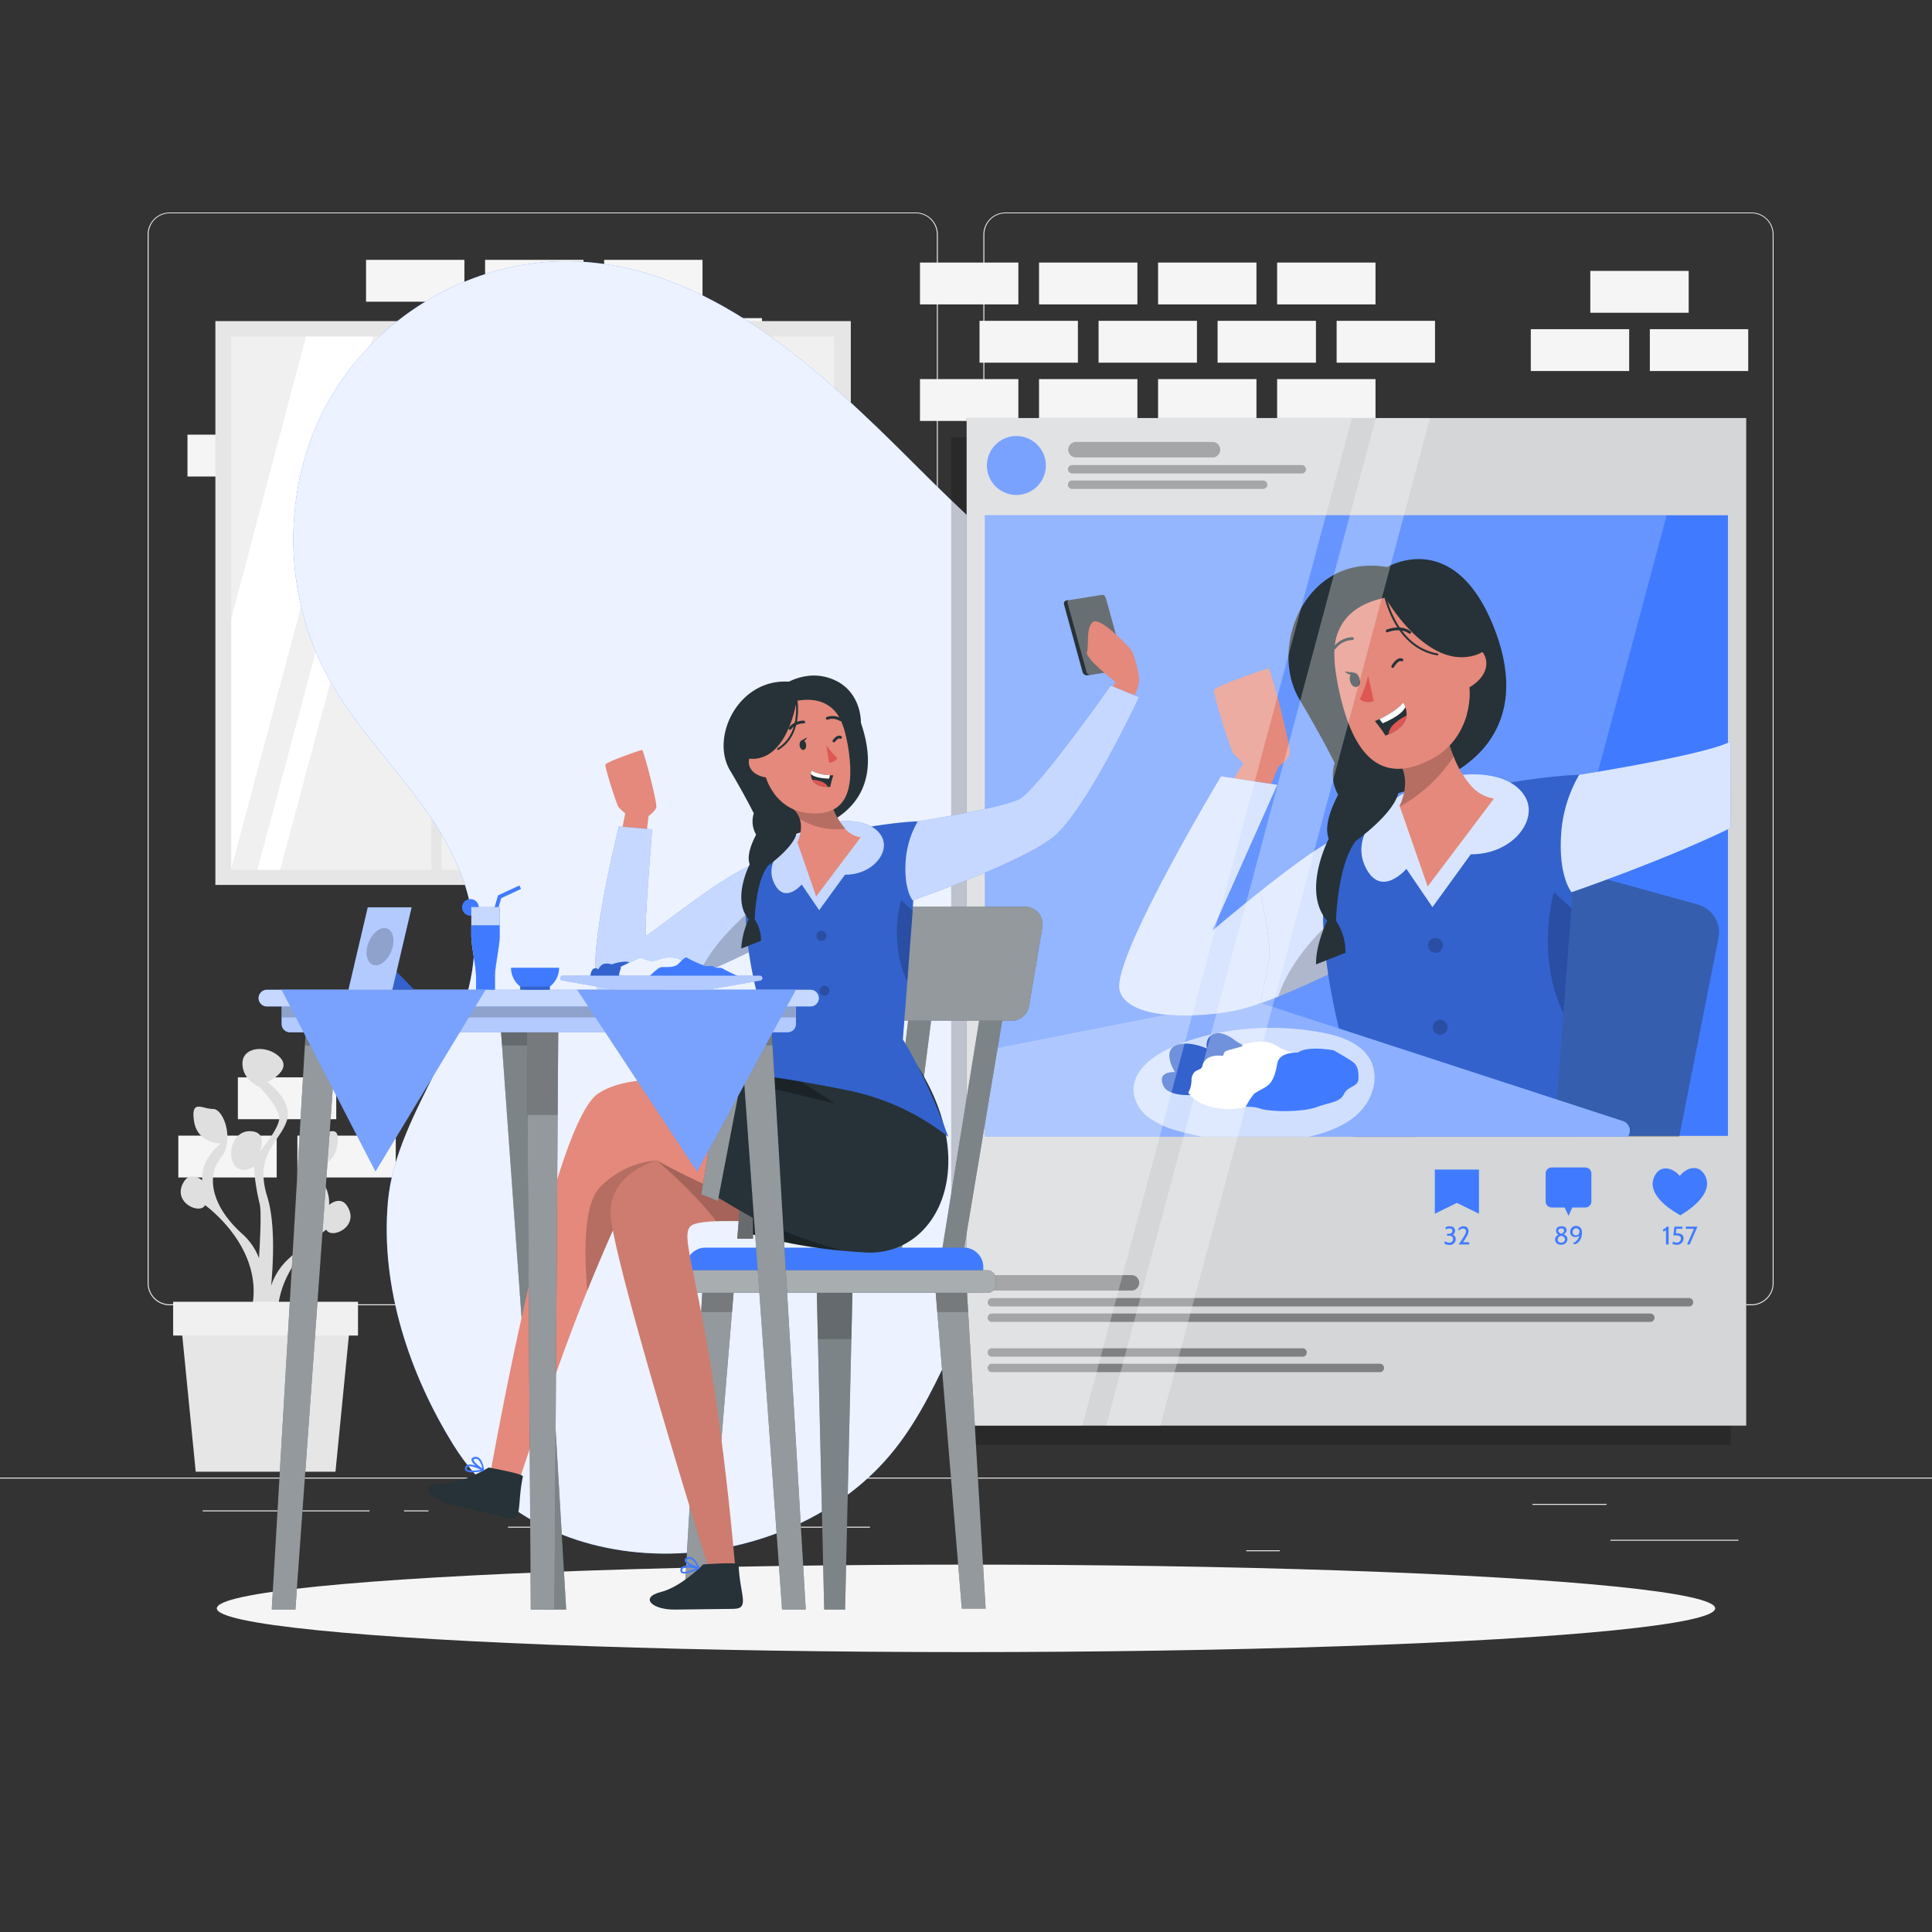 <svg xmlns="http://www.w3.org/2000/svg" viewBox="0 0 500 500"><rect x="0" y="0" width="500" height="500" fill="#333333" stroke="none"/><g id="background-complete"><rect y="382.4" width="500" height="0.25" style="fill:#ebebeb"></rect><rect x="416.78" y="398.49" width="33.12" height="0.25" style="fill:#ebebeb"></rect><rect x="322.53" y="401.21" width="8.69" height="0.25" style="fill:#ebebeb"></rect><rect x="396.59" y="389.21" width="19.19" height="0.25" style="fill:#ebebeb"></rect><rect x="52.46" y="390.89" width="43.19" height="0.25" style="fill:#ebebeb"></rect><rect x="104.56" y="390.89" width="6.33" height="0.25" style="fill:#ebebeb"></rect><rect x="131.47" y="395.11" width="93.68" height="0.25" style="fill:#ebebeb"></rect><path d="M237,337.8H43.91a5.71,5.71,0,0,1-5.7-5.71V60.66A5.71,5.71,0,0,1,43.91,55H237a5.71,5.71,0,0,1,5.71,5.71V332.09A5.71,5.71,0,0,1,237,337.8ZM43.91,55.2a5.46,5.46,0,0,0-5.45,5.46V332.09a5.46,5.46,0,0,0,5.45,5.46H237a5.47,5.47,0,0,0,5.46-5.46V60.66A5.47,5.47,0,0,0,237,55.2Z" style="fill:#ebebeb"></path><path d="M453.31,337.8H260.21a5.72,5.72,0,0,1-5.71-5.71V60.66A5.72,5.72,0,0,1,260.21,55h193.1A5.71,5.71,0,0,1,459,60.66V332.09A5.71,5.71,0,0,1,453.31,337.8ZM260.21,55.2a5.47,5.47,0,0,0-5.46,5.46V332.09a5.47,5.47,0,0,0,5.46,5.46h193.1a5.47,5.47,0,0,0,5.46-5.46V60.66a5.47,5.47,0,0,0-5.46-5.46Z" style="fill:#ebebeb"></path><rect x="401.17" y="195.35" width="25.46" height="10.83" style="fill:#f5f5f5"></rect><rect x="370.36" y="195.35" width="25.46" height="10.83" style="fill:#f5f5f5"></rect><rect x="339.55" y="195.35" width="25.46" height="10.83" style="fill:#f5f5f5"></rect><rect x="416.57" y="180.27" width="25.46" height="10.83" style="fill:#f5f5f5"></rect><rect x="385.77" y="180.27" width="25.46" height="10.83" style="fill:#f5f5f5"></rect><rect x="354.96" y="180.27" width="25.46" height="10.83" style="fill:#f5f5f5"></rect><rect x="324.15" y="180.27" width="25.46" height="10.83" style="fill:#f5f5f5"></rect><rect x="426.98" y="85.19" width="25.46" height="10.83" style="fill:#f5f5f5"></rect><rect x="396.17" y="85.19" width="25.46" height="10.83" style="fill:#f5f5f5"></rect><rect x="370.36" y="165.19" width="25.46" height="10.83" style="fill:#f5f5f5"></rect><rect x="339.55" y="165.19" width="25.46" height="10.83" style="fill:#f5f5f5"></rect><rect x="308.75" y="165.19" width="25.46" height="10.83" style="fill:#f5f5f5"></rect><rect x="411.57" y="70.11" width="25.46" height="10.83" style="fill:#f5f5f5"></rect><rect x="385.77" y="150.11" width="25.46" height="10.83" style="fill:#f5f5f5"></rect><rect x="354.96" y="150.11" width="25.46" height="10.83" style="fill:#f5f5f5"></rect><rect x="324.15" y="150.11" width="25.46" height="10.83" style="fill:#f5f5f5"></rect><rect x="153.98" y="308.98" width="25.46" height="10.83" style="fill:#f5f5f5"></rect><rect x="123.17" y="308.98" width="25.46" height="10.83" style="fill:#f5f5f5"></rect><rect x="169.38" y="293.9" width="25.46" height="10.83" style="fill:#f5f5f5"></rect><rect x="138.58" y="293.9" width="25.46" height="10.83" style="fill:#f5f5f5"></rect><rect x="76.96" y="293.9" width="25.46" height="10.83" style="fill:#f5f5f5"></rect><rect x="46.15" y="293.9" width="25.46" height="10.83" style="fill:#f5f5f5"></rect><rect x="153.98" y="278.82" width="25.46" height="10.83" style="fill:#f5f5f5"></rect><rect x="123.17" y="278.82" width="25.46" height="10.83" style="fill:#f5f5f5"></rect><rect x="61.56" y="278.82" width="25.46" height="10.83" style="fill:#f5f5f5"></rect><rect x="364.27" y="338.34" width="25.46" height="10.83" style="fill:#f5f5f5"></rect><rect x="333.46" y="338.34" width="25.46" height="10.83" style="fill:#f5f5f5"></rect><rect x="379.67" y="323.26" width="25.46" height="10.83" style="fill:#f5f5f5"></rect><rect x="348.87" y="323.26" width="25.46" height="10.83" style="fill:#f5f5f5"></rect><rect x="318.06" y="323.26" width="25.46" height="10.83" style="fill:#f5f5f5"></rect><rect x="395.08" y="308.18" width="25.46" height="10.83" style="fill:#f5f5f5"></rect><rect x="364.27" y="308.18" width="25.46" height="10.83" style="fill:#f5f5f5"></rect><rect x="333.46" y="308.18" width="25.46" height="10.83" style="fill:#f5f5f5"></rect><rect x="379.67" y="293.1" width="25.46" height="10.83" style="fill:#f5f5f5"></rect><rect x="348.87" y="293.1" width="25.46" height="10.83" style="fill:#f5f5f5"></rect><rect x="154.02" y="213.15" width="25.46" height="10.83" style="fill:#f5f5f5"></rect><rect x="123.22" y="213.15" width="25.46" height="10.83" style="fill:#f5f5f5"></rect><rect x="231.04" y="198.07" width="25.46" height="10.83" style="fill:#f5f5f5"></rect><rect x="169.43" y="198.07" width="25.46" height="10.83" style="fill:#f5f5f5"></rect><rect x="138.62" y="198.07" width="25.46" height="10.83" style="fill:#f5f5f5"></rect><rect x="246.45" y="182.99" width="25.46" height="10.83" style="fill:#f5f5f5"></rect><rect x="215.64" y="182.99" width="25.46" height="10.83" style="fill:#f5f5f5"></rect><rect x="154.02" y="182.99" width="25.46" height="10.83" style="fill:#f5f5f5"></rect><rect x="123.22" y="182.99" width="25.46" height="10.83" style="fill:#f5f5f5"></rect><rect x="169.43" y="167.91" width="25.46" height="10.83" style="fill:#f5f5f5"></rect><rect x="138.62" y="167.91" width="25.46" height="10.83" style="fill:#f5f5f5"></rect><rect x="140.95" y="112.49" width="25.46" height="10.83" style="fill:#f5f5f5"></rect><rect x="110.14" y="112.49" width="25.46" height="10.83" style="fill:#f5f5f5"></rect><rect x="79.33" y="112.49" width="25.46" height="10.83" style="fill:#f5f5f5"></rect><rect x="48.52" y="112.49" width="25.46" height="10.83" style="fill:#f5f5f5"></rect><rect x="156.35" y="97.41" width="25.46" height="10.83" style="fill:#f5f5f5"></rect><rect x="125.54" y="97.41" width="25.46" height="10.83" style="fill:#f5f5f5"></rect><rect x="63.93" y="97.41" width="25.46" height="10.83" style="fill:#f5f5f5"></rect><rect x="171.75" y="82.33" width="25.46" height="10.83" style="fill:#f5f5f5"></rect><rect x="140.95" y="82.33" width="25.46" height="10.83" style="fill:#f5f5f5"></rect><rect x="110.14" y="82.33" width="25.46" height="10.83" style="fill:#f5f5f5"></rect><rect x="156.35" y="67.25" width="25.46" height="10.83" style="fill:#f5f5f5"></rect><rect x="125.54" y="67.25" width="25.46" height="10.83" style="fill:#f5f5f5"></rect><rect x="94.73" y="67.25" width="25.46" height="10.83" style="fill:#f5f5f5"></rect><rect x="315.11" y="113.19" width="25.46" height="10.83" style="fill:#f5f5f5"></rect><rect x="284.31" y="113.19" width="25.46" height="10.83" style="fill:#f5f5f5"></rect><rect x="253.5" y="113.19" width="25.46" height="10.83" style="fill:#f5f5f5"></rect><rect x="330.52" y="98.11" width="25.46" height="10.83" style="fill:#f5f5f5"></rect><rect x="299.71" y="98.11" width="25.46" height="10.83" style="fill:#f5f5f5"></rect><rect x="268.9" y="98.11" width="25.46" height="10.83" style="fill:#f5f5f5"></rect><rect x="238.09" y="98.11" width="25.46" height="10.83" style="fill:#f5f5f5"></rect><rect x="345.92" y="83.03" width="25.46" height="10.83" style="fill:#f5f5f5"></rect><rect x="315.11" y="83.03" width="25.46" height="10.83" style="fill:#f5f5f5"></rect><rect x="284.31" y="83.03" width="25.46" height="10.83" style="fill:#f5f5f5"></rect><rect x="253.5" y="83.03" width="25.46" height="10.83" style="fill:#f5f5f5"></rect><rect x="330.52" y="67.95" width="25.46" height="10.83" style="fill:#f5f5f5"></rect><rect x="299.71" y="67.95" width="25.46" height="10.83" style="fill:#f5f5f5"></rect><rect x="268.9" y="67.95" width="25.46" height="10.83" style="fill:#f5f5f5"></rect><rect x="238.09" y="67.95" width="25.46" height="10.83" style="fill:#f5f5f5"></rect><path d="M89.91,312.23c-1.8-3-4.76-.38-4.76-.38.42-5.68-4.8-9.57-4.8-9.57s6.07,0,6.92-5.79-2.12-3.1-4.9-3.14-5.69,8.09-2,12.66,2.68,12.36-5.79,19.87a16.57,16.57,0,0,0-4.42,6.9c.64-6.89,1-16.6-1-23.09-3.44-11,3.12-14,5-19.48s-5-10.16-5-10.16,6.51-3,3.33-6.35-9.74-2.93-9.74,1.5,4.45,6.12,4.45,6.12,5.08,5.29,5.08,8.05-5.08,8.68-5.08,8.68,2.33-5.08-2.33-5.29-6.14,5.92-4.23,8.68,5.08.42,5.08.42a54,54,0,0,0,1.45,9.53c.48,1.58.26,7.79-.14,14.25a16.11,16.11,0,0,0-4.13-6.12c-8.47-7.5-9.45-15.3-5.78-19.87s.76-12.69-2-12.65-5.75-2.66-4.9,3.14,6.92,5.79,6.92,5.79-5.23,3.89-4.8,9.57c0,0-3-2.58-4.77.38-3.21,5.29,4.24,8.58,5.49,6,0,0,15.79,11.18,12,27.27l.88,1.31c-.11,1.3-.18,2.08-.18,2.08L66.9,342l1.41,2.07a48.27,48.27,0,0,0,.36,7l3.77-5.57c-3.81-16.1,12-27.28,12-27.28C85.68,320.81,93.13,317.53,89.91,312.23Z" style="fill:#e0e0e0"></path><path d="M89.91,312.23c-1.8-3-4.76-.38-4.76-.38.42-5.68-4.8-9.57-4.8-9.57s6.07,0,6.92-5.79-2.12-3.1-4.9-3.14-5.69,8.09-2,12.66,2.68,12.36-5.79,19.87a16.57,16.57,0,0,0-4.42,6.9c.64-6.89,1-16.6-1-23.09-3.44-11,3.12-14,5-19.48s-5-10.16-5-10.16,6.51-3,3.33-6.35-9.74-2.93-9.74,1.5,4.45,6.12,4.45,6.12,5.08,5.29,5.08,8.05-5.08,8.68-5.08,8.68,2.33-5.08-2.33-5.29-6.14,5.92-4.23,8.68,5.08.42,5.08.42a54,54,0,0,0,1.45,9.53c.48,1.58.26,7.79-.14,14.25a16.11,16.11,0,0,0-4.13-6.12c-8.47-7.5-9.45-15.3-5.78-19.87s.76-12.69-2-12.65-5.75-2.66-4.9,3.14,6.92,5.79,6.92,5.79-5.23,3.89-4.8,9.57c0,0-3-2.58-4.77.38-3.21,5.29,4.24,8.58,5.49,6,0,0,15.79,11.18,12,27.27l.88,1.31c-.11,1.3-.18,2.08-.18,2.08L66.9,342l1.41,2.07a48.27,48.27,0,0,0,.36,7l3.77-5.57c-3.81-16.1,12-27.28,12-27.28C85.68,320.81,93.13,317.53,89.91,312.23Z" style="fill:#e0e0e0;opacity:0.2;isolation:isolate"></path><polygon points="86.82 380.88 50.65 380.88 46.74 341.27 90.72 341.27 86.82 380.88" style="fill:#e6e6e6"></polygon><rect x="44.81" y="336.9" width="47.84" height="8.74" style="fill:#f0f0f0"></rect><rect x="55.74" y="83.1" width="164.45" height="145.92" style="fill:#e6e6e6"></rect><rect x="59.86" y="87.1" width="156" height="138" style="fill:#f0f0f0"></rect><polygon points="96.47 87.11 59.86 224.81 59.86 160.1 79.19 87.11 96.47 87.11" style="fill:#fff"></polygon><polygon points="109.44 87.11 72.5 225.1 66.61 225.1 103.54 87.11 109.44 87.11" style="fill:#fff"></polygon><polygon points="215.86 174.18 215.86 196.24 208.38 225.1 202.49 225.1 215.86 174.18" style="fill:#fff"></polygon><rect x="111.64" y="84.62" width="2.63" height="143.56" style="fill:#e6e6e6"></rect><rect x="162.57" y="84.62" width="2.63" height="143.56" style="fill:#e6e6e6"></rect></g><g id="background-simple"><path d="M86,102.16c12.57-21.06,36.68-34.89,61.21-34.55,35.54.49,64.4,27.44,89.53,52.58S291,172.07,326.55,172c12.71,0,25.11-3.6,37.59-6.06s25.7-3.78,37.65.55c31.48,11.41,24.58,45.33,10,67.94-21.88,33.84-64.06,41.24-99.51,54.57-18.53,7-36.72,16-49.62,31.49-13.18,15.85-18,38-31,54.45-27.1,34.45-90,38.18-114.26-.91-11.31-18.19-19-40.79-17-63.07,2.18-23.83,23.5-43.79,22.31-68.79-1.38-29-26.38-44.79-38.57-68.31-11.4-22-11-49.76,1.48-71.13Z" style="fill:#407BFF"></path><path d="M86,102.16c12.57-21.06,36.68-34.89,61.21-34.55,35.54.49,64.4,27.44,89.53,52.58S291,172.07,326.55,172c12.71,0,25.11-3.6,37.59-6.06s25.7-3.78,37.65.55c31.48,11.41,24.58,45.33,10,67.94-21.88,33.84-64.06,41.24-99.51,54.57-18.53,7-36.72,16-49.62,31.49-13.18,15.85-18,38-31,54.45-27.1,34.45-90,38.18-114.26-.91-11.31-18.19-19-40.79-17-63.07,2.18-23.83,23.5-43.79,22.31-68.79-1.38-29-26.38-44.79-38.57-68.31-11.4-22-11-49.76,1.48-71.13Z" style="fill:#fff;opacity:0.9;isolation:isolate"></path></g><g id="Shadow"><ellipse id="path" cx="250" cy="416.24" rx="193.89" ry="11.32" style="fill:#f5f5f5"></ellipse></g><g id="Screen"><rect x="246.17" y="113.19" width="201.75" height="260.76" style="opacity:0.2;isolation:isolate"></rect><rect x="250.17" y="108.19" width="201.75" height="260.76" style="fill:#263238"></rect><rect x="250.17" y="108.19" width="201.75" height="260.76" style="fill:#fff;opacity:0.8;isolation:isolate"></rect><rect x="254.93" y="133.37" width="192.23" height="160.55" style="fill:#407BFF"></rect><rect x="254.93" y="133.37" width="192.23" height="160.55" style="fill:#407BFF;isolation:isolate"></rect><polygon points="388.32 293.91 254.93 293.91 254.93 133.37 431.32 133.37 388.32 293.91" style="fill:#fff;opacity:0.2"></polygon><path d="M345.45,217.16c-8.48,3.91-31.69,23.71-31.69,23.71l16.78-37.76L316,200.92s-28.13,46.82-26.28,55.24,22.94,7.39,32.17,4.87,25.75-10.72,25.75-10.72Z" style="fill:#407BFF"></path><path d="M347.68,250.31s-8.61,4.28-16.87,7.61a86.73,86.73,0,0,1-8.88,3.11c-9.23,2.52-30.33,3.55-32.17-4.87S316,200.92,316,200.92l14.5,2.19-16.78,37.76s23.21-19.8,31.69-23.71l1.29,19.21Z" style="fill:#fff;opacity:0.8;isolation:isolate"></path><path d="M347.68,250.31s-8.61,4.28-16.87,7.61c3.16-9.87,11.95-18.17,15.93-21.55Z" style="opacity:0.2;isolation:isolate"></path><path d="M322.73,217.61l8.12-19.17s2.55-1.75,2.94-3.36-4.91-22.16-5.5-22.1-14,4.65-14.14,5.69,4.32,15.46,5.1,16.41a26.33,26.33,0,0,0,2.56,2.4l-12.74,20.13Z" style="fill:#e4897b"></path><path d="M367.42,288.06l27.16,6.11h40l10.16-51.38a7.52,7.52,0,0,0-5.39-8.72l-58.59-16.19a7.53,7.53,0,0,0-9.43,6l-9.64,55.56A7.55,7.55,0,0,0,367.42,288.06Z" style="fill:#263238;opacity:0.4;isolation:isolate"></path><path d="M359,146.77s17.23-10.43,27.56,15.45c10.14,25.42-5.19,38.17-21.65,42.21-13.22,3.25-13.59,9.2-13.59,9.2l-5-7.95a10.2,10.2,0,0,1-.9-8.2S342,190.53,336.29,181C328.19,167.41,338,143.06,359,146.77Z" style="fill:#263238"></path><path d="M406.7,294.17c-2.25-4.61-3.94-7.48-3.94-7.48s-45.73-6.53-49.18,3.8a35.58,35.58,0,0,0-.92,3.68Z" style="fill:#e4897b"></path><path d="M408.09,294.17c-1.61-2.48-3.37-5-5.33-7.48l-50.06.78L351,294l-.05.22Z" style="fill:#263238"></path><path d="M349.93,294.17h58.33c-3.2-6.17-5.35-9.52-5.35-9.52l1.71-22.41L406.69,235l2-34.46s-12,0-38.14,6a73.82,73.82,0,0,0-25.07,10.63c-9.76,23.58,6.75,68.48,6.75,68.48Z" style="fill:#407BFF"></path><path d="M349.93,294.17h58.33c-3.2-6.17-5.35-9.52-5.35-9.52l1.71-22.41L406.69,235l2-34.46s-12,0-38.14,6a73.82,73.82,0,0,0-25.07,10.63c-9.76,23.58,6.75,68.48,6.75,68.48Z" style="opacity:0.2;isolation:isolate"></path><path d="M373,201.44c9.39-2.29,18.71-.92,21.86,5.06s-3.57,14.64-14.23,14.59l-9.91,13.67-6.75-9.91s-6.81,8.08-10.79-.89S359.61,204.7,373,201.44Z" style="fill:#407BFF"></path><circle cx="371.49" cy="244.65" r="1.92" style="opacity:0.2;isolation:isolate"></circle><circle cx="372.71" cy="265.84" r="1.92" style="opacity:0.2;isolation:isolate"></circle><path d="M373,201.44c9.39-2.29,18.71-.92,21.86,5.06s-3.57,14.64-14.23,14.59l-9.91,13.67-6.75-9.91s-6.81,8.08-10.79-.89S359.61,204.7,373,201.44Z" style="fill:#fff;opacity:0.8;isolation:isolate"></path><path d="M404.62,262.24,406.69,235l-4.53-4.08S397.32,247.17,404.62,262.24Z" style="opacity:0.2;isolation:isolate"></path><path d="M386.64,206.66l-17.16,22.77-7.2-20.7-.06-.16a13.94,13.94,0,0,0,1.4-5.54,10.39,10.39,0,0,0-.43-3.44,9.6,9.6,0,0,0-3.91-5l13.83-7.79.39-.22a.94.94,0,0,1,.06.19,44.39,44.39,0,0,0,1.55,6c.32,1,.69,2,1.12,3.06a25.11,25.11,0,0,0,4.56,7.61A9.67,9.67,0,0,0,386.64,206.66Z" style="fill:#e4897b"></path><path d="M376.23,195.76a39.63,39.63,0,0,1-14,13l-.06-.16a13.94,13.94,0,0,0,1.4-5.54,10.39,10.39,0,0,0-.43-3.44,9.6,9.6,0,0,0-3.91-5l13.83-7.79.39-.22a.94.94,0,0,1,.06.19,44.39,44.39,0,0,0,1.55,6C375.43,193.68,375.8,194.71,376.23,195.76Z" style="opacity:0.2;isolation:isolate"></path><path d="M363.49,147.66s-12.89-4.49-22,5.41-2.34,26.65,7.41,29.41S363.49,147.66,363.49,147.66Z" style="fill:#263238"></path><path d="M358,153.83c-12.23,3.45-14.32,11.1-11.66,23.95,3.32,16.06,10,26.26,24.3,18.59C390.12,186,378.31,148.11,358,153.83Z" style="fill:#e4897b"></path><path d="M354.06,174.87a27.09,27.09,0,0,1-2.13,6.07,3.49,3.49,0,0,0,3.61.48Z" style="fill:#de5753"></path><path d="M349.4,176.26c.25,1,1,1.69,1.69,1.52s1-1.14.75-2.15-1-1.69-1.69-1.52S349.14,175.25,349.4,176.26Z" style="fill:#263238"></path><path d="M350.44,174.09l-2.42-.3S349.59,175.36,350.44,174.09Z" style="fill:#263238"></path><path d="M359,163.28s3.31-1.41,5.83.36" style="fill:none;stroke:#263238;stroke-linecap:round;stroke-linejoin:round;stroke-width:0.725px"></path><path d="M350,165.27a5.94,5.94,0,0,0-4.59,2.38" style="fill:none;stroke:#263238;stroke-linecap:round;stroke-linejoin:round;stroke-width:0.725px"></path><path d="M377.18,170.67s-8.55-8.43-9.87-16.43c0,0-27-3.07-21.28,21.86,0,0-8.52-21.17,12.36-27.58s29.45,24.36,21.18,36.58C379.57,185.1,382.48,176,377.18,170.67Z" style="fill:#263238"></path><path d="M375.91,173.81a5.56,5.56,0,0,1,4.39-6.52c3.9-.66,7.9,6.61-1,11.14C378,179.08,376.89,178,375.91,173.81Z" style="fill:#e4897b"></path><path d="M355.81,186.62a31.58,31.58,0,0,1,2.75,3.76l.76-.32c3.41-1.48,4.5-3.29,4.68-4.85a4.63,4.63,0,0,0-.33-2.24,4.49,4.49,0,0,0-.61-1.15c-1.34,1.86-4.41,3.48-6.09,4.28C356.27,186.44,355.81,186.62,355.81,186.62Z" style="fill:#263238"></path><path d="M357,186.1l.84,1.09c3.21-1.4,5.28-2.81,5.86-4.22a4.49,4.49,0,0,0-.61-1.15C361.72,183.68,358.65,185.3,357,186.1Z" style="fill:#fff"></path><path d="M359.32,190.06c3.41-1.48,4.5-3.29,4.68-4.85a12.09,12.09,0,0,0-3.46,2.39A4.43,4.43,0,0,0,359.32,190.06Z" style="fill:#de5753"></path><path d="M358.24,153.22s2.38,14.16,13.76,16.15" style="fill:none;stroke:#263238;stroke-linecap:round;stroke-linejoin:round;stroke-width:0.5px"></path><path d="M358.52,154.68s10.6,18.73,23.19,14.9-7.64-21.39-14.13-23.79C364.6,144.7,355.81,145,358.52,154.68Z" style="fill:#263238"></path><path d="M360.43,172.49s1.28-2.27,2.38-1.69" style="fill:none;stroke:#263238;stroke-linecap:round;stroke-linejoin:round;stroke-width:0.725px"></path><path d="M447.83,191.92l-.14.08c-7.07,3.53-39,8.52-39,8.52a35.27,35.27,0,0,0-4.73,16.57c-.43,10.07,2.76,13.81,2.76,13.81s24.1-8.26,41.14-16.62Z" style="fill:#407BFF"></path><path d="M447.83,191.92l-.14.08c-7.07,3.53-39,8.52-39,8.52a35.27,35.27,0,0,0-4.73,16.57c-.43,10.07,2.76,13.81,2.76,13.81s24.1-8.26,41.14-16.62Z" style="fill:#fff;opacity:0.8;isolation:isolate"></path><path d="M350.93,198.44s-9.5,12.21-7.06,18.65c0,0-7.07,13.57-.4,21.21,0,0-3,6.08-2.87,11.28l7.6-3a14.36,14.36,0,0,0-2.43-8.27s.33-14.62,5.16-20.72c0,0,12.46-8.83,11-14.56S350.93,198.44,350.93,198.44Z" style="fill:#263238"></path><path d="M420,290.13,322.8,258.44l-67.88,13.42v22.31H421.29A2.62,2.62,0,0,0,420,290.13Z" style="fill:#407BFF"></path><path d="M420,290.13,322.8,258.44l-67.88,13.42v22.31H421.29A2.62,2.62,0,0,0,420,290.13Z" style="fill:#fff;opacity:0.4;isolation:isolate"></path><path d="M296.9,288.92a22,22,0,0,0,8.16,3.79q3,.84,6,1.46h27.72l1.54-.37c4.41-1.18,8.81-3,11.91-6.38s4.57-8.5,2.64-12.64c-2.18-4.66-7.71-6.63-12.78-7.55a71.57,71.57,0,0,0-27.48.23c-5.85,1.24-16.31,4.22-20,10.3a9,9,0,0,0-1.19,3.23C293,284,294.58,287,296.9,288.92Z" style="fill:#fff;opacity:0.6;isolation:isolate"></path><path d="M327.19,269.57c3.19.21,4.23,2.78,8.68,2.85s7.94-.24,9.09,1.1,2.47,2.88,2.34,4a9.53,9.53,0,0,0,0,2.74c.13.71-7.79,7.49-12.8,6.47a43,43,0,0,0-14.05.11c-2,.46-7.57.29-10.74-2s-4-3.25-4-4-.25-4.51,2-5.64a91.81,91.81,0,0,1,9.48-3.55C321.59,270.12,325.09,269.43,327.19,269.57Z" style="fill:#fff"></path><path d="M335.87,272.42s-4.79-.3-5.31,2.79-1.31,4.77-2.37,5.64-2.83,1.56-3.66,2.27a16.44,16.44,0,0,0-2.15,3.37,10,10,0,0,1,4.15.52c3,.78,10.62.82,14.31-.52s5.89-1.18,7-3.37,3.68-1.77,3.73-3.95-.21-3.56-1.79-4.59-4.58-2.74-4.58-2.74S338.54,270.5,335.87,272.42Z" style="fill:#407BFF"></path><path d="M321.56,270.44a18.26,18.26,0,0,1-2.79-1.82c-1.2-.71-2.74-1.5-4.18-1.16-3,.7-2.23,3.92-2.23,3.92s-4.95-2.34-8.26-.72,0,6.82,0,6.82-4.66-.41-3.08,3.37c.94,2.25,4.49,2.62,7.21,2.56a1.73,1.73,0,0,1-.31-.14c-.7-.38-.18-.89,0-1.31a7.85,7.85,0,0,0,.44-2.45,2.87,2.87,0,0,1,1-2.26c.56-.39,1.39-.47,1.71-1.08a3.38,3.38,0,0,0,.19-.64,3.17,3.17,0,0,1,1.94-2,6.12,6.12,0,0,1,2.85-.3.66.66,0,0,0,.52-.11c.12-.13.11-.33.15-.5.13-.47.67-.68,1.14-.81l3.56-1A1.27,1.27,0,0,1,321.56,270.44Z" style="fill:#407BFF"></path><path d="M321.56,270.44a18.26,18.26,0,0,1-2.79-1.82c-1.2-.71-2.74-1.5-4.18-1.16-3,.7-2.23,3.92-2.23,3.92s-4.95-2.34-8.26-.72,0,6.82,0,6.82-4.66-.41-3.08,3.37c.94,2.25,4.49,2.62,7.21,2.56a1.73,1.73,0,0,1-.31-.14c-.7-.38-.18-.89,0-1.31a7.85,7.85,0,0,0,.44-2.45,2.87,2.87,0,0,1,1-2.26c.56-.39,1.39-.47,1.71-1.08a3.38,3.38,0,0,0,.19-.64,3.17,3.17,0,0,1,1.94-2,6.12,6.12,0,0,1,2.85-.3.66.66,0,0,0,.52-.11c.12-.13.11-.33.15-.5.13-.47.67-.68,1.14-.81l3.56-1A1.27,1.27,0,0,1,321.56,270.44Z" style="opacity:0.2;isolation:isolate"></path><path d="M326.15,230.7c-6.74,5.35-12.39,10.17-12.39,10.17l16.78-37.76L316,200.92s-28.13,46.82-26.28,55.24,22.94,7.39,32.17,4.87c1.29-.35,2.72-.81,4.22-1.35,0,0,2.4-9.89,2.44-13.26C328.65,242.44,326.15,230.7,326.15,230.7Z" style="fill:#407BFF"></path><path d="M326.15,230.7c-6.74,5.35-12.39,10.17-12.39,10.17l16.78-37.76L316,200.92s-28.13,46.82-26.28,55.24,22.94,7.39,32.17,4.87c1.29-.35,2.72-.81,4.22-1.35,0,0,2.4-9.89,2.44-13.26C328.65,242.44,326.15,230.7,326.15,230.7Z" style="fill:#fff;opacity:0.8;isolation:isolate"></path><circle cx="263.04" cy="120.48" r="7.63" transform="translate(85.36 348.8) rotate(-76.72)" style="fill:#407BFF"></circle><g style="opacity:0.4;isolation:isolate"><path d="M313.8,118.38H278.46a2,2,0,0,1-2-2h0a2,2,0,0,1,2-2H313.8a2,2,0,0,1,2,2h0A2,2,0,0,1,313.8,118.38Z"></path><path d="M337,120.36H277.57a1.09,1.09,0,1,0,0,2.17H337a1.09,1.09,0,0,0,0-2.17Z"></path><path d="M327,124.36H277.57a1.09,1.09,0,1,0,0,2.17H327a1.09,1.09,0,0,0,0-2.17Z"></path></g><path d="M428.4,304c1.58-2.65,4.69-1.68,6.32.34,1.57-2.07,4.65-3.12,6.31-.51,2.79,4.39-2.78,8.58-5.42,10.23-.29.19-.54.35-.75.47l-.76-.45C431.42,312.5,425.73,308.47,428.4,304Z" style="fill:#407BFF"></path><polygon points="382.76 314.11 377.04 311.31 371.33 314.11 371.33 302.68 382.76 302.68 382.76 314.11" style="fill:#407BFF"></polygon><path d="M410.3,302.14h-8.72a1.57,1.57,0,0,0-1.57,1.57v7.22a1.57,1.57,0,0,0,1.57,1.57h3.35l1,2.15,1-2.15h3.34a1.57,1.57,0,0,0,1.58-1.57v-7.22A1.57,1.57,0,0,0,410.3,302.14Z" style="fill:#407BFF"></path><path d="M431.16,322.06v-3.71a2,2,0,0,1-.69.4l-.11-.58a2,2,0,0,0,1-.72h.48v4.61Z" style="fill:#407BFF"></path><path d="M432.82,321.9l.15-.59a2.12,2.12,0,0,0,.95.28,1.06,1.06,0,0,0,1.1-1.06c0-.54-.39-.81-1.39-.81h-.56l.27-2.27h2.1l-.06.56h-1.54l-.13,1.15c1.45,0,2,.44,2,1.35a1.68,1.68,0,0,1-1.77,1.64A2.4,2.4,0,0,1,432.82,321.9Z" style="fill:#407BFF"></path><path d="M437.29,322.06h-.66l1.75-4.05H436.3v-.56h3Z" style="fill:#407BFF"></path><path d="M402.45,320.82a1.37,1.37,0,0,1,.88-1.24,1.28,1.28,0,0,1-.61-1.08c0-.55.31-1.14,1.37-1.14s1.33.54,1.33,1-.21.72-.77,1.11c.7.24,1,.62,1,1.25a1.49,1.49,0,0,1-1.67,1.39A1.37,1.37,0,0,1,402.45,320.82Zm.68,0c0,.52.34.77.9.77a.9.9,0,0,0,1-.84c0-.47-.43-.79-.94-.92A1,1,0,0,0,403.13,320.82Zm.16-2.28c0,.3.3.58.73.75.54-.16.77-.49.77-.82s-.26-.55-.74-.55S403.29,318.15,403.29,318.54Z" style="fill:#407BFF"></path><path d="M409.41,319c0,2-1.25,3-1.92,3l-.48-.25a2.51,2.51,0,0,0,1.67-2,1.16,1.16,0,0,1-.91.37,1.23,1.23,0,0,1-1.4-1.33,1.5,1.5,0,0,1,1.6-1.53C408.71,317.36,409.41,317.74,409.41,319Zm-.66-.26a.82.82,0,0,0-.86-.86.89.89,0,0,0-.88,1,.75.75,0,0,0,.81.82A.89.89,0,0,0,408.75,318.76Z" style="fill:#407BFF"></path><path d="M373.78,321.8l.15-.58a2.13,2.13,0,0,0,1.11.37.88.88,0,0,0,1-.93c0-.44-.18-.86-1.09-.86h-.49l.07-.5h.24c.83,0,1.1-.28,1.1-.76s-.27-.62-.78-.62a1.37,1.37,0,0,0-.89.27l-.11-.53a1.56,1.56,0,0,1,1.07-.3c1.15,0,1.4.67,1.4,1.18a1.09,1.09,0,0,1-.6,1,1.12,1.12,0,0,1,.77,1.15,1.52,1.52,0,0,1-1.68,1.5A2.28,2.28,0,0,1,373.78,321.8Z" style="fill:#407BFF"></path><path d="M377.49,322.06c1.73-2.48,1.92-3,1.92-3.37a.73.73,0,0,0-.81-.75,1.32,1.32,0,0,0-1.07.61l-.08-.56a1.57,1.57,0,0,1,1.31-.63,1.18,1.18,0,0,1,1.28,1.26c0,.61-.38,1.4-1.42,2.87h1.6v.57Z" style="fill:#407BFF"></path><g style="opacity:0.4;isolation:isolate"><path d="M292.83,334H257.48a2,2,0,0,1-2-2h0a2,2,0,0,1,2-2h35.35a2,2,0,0,1,2,2h0A2,2,0,0,1,292.83,334Z"></path><path d="M437,335.94H256.59a1.09,1.09,0,0,0,0,2.17H437a1.09,1.09,0,1,0,0-2.17Z"></path><path d="M427,339.94H256.59a1.09,1.09,0,0,0,0,2.17H427a1.09,1.09,0,1,0,0-2.17Z"></path><path d="M337,348.94H256.59a1.09,1.09,0,0,0,0,2.17H337a1.09,1.09,0,1,0,0-2.17Z"></path><path d="M357,352.94H256.59a1.09,1.09,0,0,0,0,2.17H357a1.09,1.09,0,1,0,0-2.17Z"></path></g><g style="opacity:0.3;isolation:isolate"><polygon points="370.09 108.19 300.3 368.95 286.28 368.95 356.06 108.19 370.09 108.19" style="fill:#fff"></polygon><polygon points="349.89 108.19 280.11 368.95 250.17 368.95 250.17 108.19 349.89 108.19" style="fill:#fff"></polygon></g></g><g id="Character"><polygon points="260.67 256.4 248.5 329.08 242.92 329.08 254.54 257.12 260.67 256.4" style="fill:#263238"></polygon><polygon points="260.67 256.4 248.5 329.08 242.92 329.08 254.54 257.12 260.67 256.4" style="fill:#fff;opacity:0.4;isolation:isolate"></polygon><polygon points="241.82 257.56 232.44 330.66 226.87 330.87 235.72 258.51 241.82 257.56" style="fill:#263238"></polygon><polygon points="241.82 257.56 232.44 330.66 226.87 330.87 235.72 258.51 241.82 257.56" style="fill:#fff;opacity:0.4;isolation:isolate"></polygon><polygon points="222.69 255.01 216.84 328.47 211.29 328.95 216.64 256.25 222.69 255.01" style="fill:#263238"></polygon><polygon points="222.69 255.01 216.84 328.47 211.29 328.95 216.64 256.25 222.69 255.01" style="fill:#fff;opacity:0.4;isolation:isolate"></polygon><polygon points="211.3 330.56 211.66 346.13 213.3 416.56 218.71 416.56 220.34 346.13 220.7 330.56 211.3 330.56" style="fill:#263238"></polygon><polygon points="211.3 330.56 211.66 346.13 213.3 416.56 218.71 416.56 220.34 346.13 220.7 330.56 211.3 330.56" style="fill:#fff;opacity:0.4;isolation:isolate"></polygon><polygon points="211.3 330.56 211.66 346.56 220.34 346.56 220.7 330.56 211.3 330.56" style="opacity:0.2;isolation:isolate"></polygon><polygon points="176.92 416.31 181.92 331.66 190.09 331.66 183.09 416.31 176.92 416.31" style="fill:#263238"></polygon><polygon points="183.11 416.31 176.93 416.31 181.47 339.26 181.92 331.56 190.09 331.56 189.46 339.26 183.11 416.31" style="fill:#fff;opacity:0.5;isolation:isolate"></polygon><polygon points="190.09 331.56 189.46 339.56 181.47 339.56 181.92 331.56 190.09 331.56" style="opacity:0.2;isolation:isolate"></polygon><polygon points="248.91 416.31 241.92 331.66 250.09 331.66 255.08 416.31 248.91 416.31" style="fill:#263238"></polygon><polygon points="248.9 416.31 242.55 339.26 241.92 331.56 250.09 331.56 250.54 339.26 255.07 416.31 248.9 416.31" style="fill:#fff;opacity:0.5;isolation:isolate"></polygon><polygon points="241.92 331.56 242.55 339.56 250.54 339.56 250.09 331.56 241.92 331.56" style="opacity:0.2;isolation:isolate"></polygon><path d="M177.54,322.89h76.92a0,0,0,0,1,0,0v6.69a5,5,0,0,1-5,5H182.54a5,5,0,0,1-5-5v-6.69A0,0,0,0,1,177.54,322.89Z" transform="translate(432.01 657.47) rotate(180)" style="fill:#407BFF"></path><rect x="174.34" y="328.73" width="83.33" height="5.84" rx="2.01" transform="translate(432.01 663.31) rotate(-180)" style="fill:#263238"></rect><rect x="174.34" y="328.73" width="83.33" height="5.84" rx="2.01" transform="translate(432.01 663.31) rotate(-180)" style="fill:#fff;opacity:0.6;isolation:isolate"></rect><path d="M269.77,239.93l-3.46,20.45a4.54,4.54,0,0,1-4.47,3.78H214.06a4.54,4.54,0,0,1-4.51-5l2.22-20.45a4.55,4.55,0,0,1,4.51-4.05h49A4.55,4.55,0,0,1,269.77,239.93Z" style="fill:#263238"></path><path d="M269.77,239.93l-3.46,20.45a4.54,4.54,0,0,1-4.47,3.78H214.06a4.54,4.54,0,0,1-4.51-5l2.22-20.45a4.55,4.55,0,0,1,4.51-4.05h49A4.55,4.55,0,0,1,269.77,239.93Z" style="fill:#fff;opacity:0.5;isolation:isolate"></path><polygon points="146.53 416.56 140.4 416.56 129.4 263.31 137.52 263.31 146.53 416.56" style="fill:#263238"></polygon><polygon points="146.53 416.56 140.4 416.56 129.93 270.92 129.39 263.56 137.52 263.56 137.96 270.92 146.53 416.56" style="fill:#fff;opacity:0.4;isolation:isolate"></polygon><polygon points="137.96 270.56 129.93 270.56 129.39 263.56 137.52 263.56 137.96 270.56" style="opacity:0.2;isolation:isolate"></polygon><path d="M166.79,220.1l1.06-8.93s1.71-1.17,2-2.25-3.29-14.88-3.69-14.84-9.36,3.12-9.49,3.82,2.9,10.38,3.43,11a16.8,16.8,0,0,0,1.71,1.61l-2.37,11.81Z" style="fill:#e4897b"></path><path d="M195.09,223.74c-7.2,2.16-27.21,18.37-27.89,18.44s1.58-27.54,1.58-27.54l-8.6-.76s-9.74,38.2-4.73,43.81,40.23-12.2,40.23-12.2Z" style="fill:#407BFF"></path><path d="M195.68,245.49s-6.75,3.42-14.76,6.78c-10.29,4.33-22.65,8.58-25.47,5.42-5-5.61,4.73-43.81,4.73-43.81l8.6.76s-2.25,27.61-1.58,27.54,20.69-16.28,27.89-18.44l.29,10.81Z" style="fill:#fff;opacity:0.7;isolation:isolate"></path><path d="M195.68,245.49s-6.75,3.42-14.76,6.78c2.56-7,10.7-14.51,14.46-17.72Z" style="opacity:0.2;isolation:isolate"></path><path d="M206,176.64s13.58,1.25,16.73,10.23c6.07,17.33-3.49,25.61-14.53,28.32-8.88,2.18-9.12,6.18-9.12,6.18L195.68,216a6.84,6.84,0,0,1-.6-5.5s-2.3-4.67-6.13-11.09C183.51,190.35,191.84,174.15,206,176.64Z" style="fill:#263238"></path><path d="M275.36,156.4a.8.8,0,0,1,.67-1l9-1.42a1.06,1.06,0,0,1,1.16.75L291,172.2a.92.92,0,0,1-.65,1.16l-9,1.42a1.19,1.19,0,0,1-1.19-.87Z" style="fill:#263238"></path><path d="M281.19,173.87l-4.87-17.67a.7.7,0,0,1,.58-1l7.66-1.2c.51-.08,1.49.05,1.63.55l4.88,17.74c.14.49-.67,1-1.19,1.12l-7.65,1.2A.94.94,0,0,1,281.19,173.87Z" style="fill:#fff;opacity:0.3"></path><path d="M281.27,188.65l7.42-12.14s-7.95-6.1-7.39-7.78-.35-6.33,1.58-7.77,9.63,6.74,10.08,7.57,2.09,6,1.81,8.05c-.46,3.39-6,12.27-6,12.27Z" style="fill:#e4897b"></path><path d="M126.44,384l7.12,1.59S143.84,353.94,152,334c6.56-16.05,13.09-30.57,15.33-30.66a11.07,11.07,0,0,1,2.79.59c12.42,3.63,57.64,22.38,69.15,10.67,12.75-13-5.69-44.24-5.69-44.24s-30.7-4.38-33,2.55a46.75,46.75,0,0,0-1.31,6.22c-.35,2.12-.59,3.9-.59,3.9h0c-1-.24-31.76-8.19-43.9,0C142.41,291.41,126.44,384,126.44,384Z" style="fill:#e4897b"></path><path d="M152,334c6.56-16.05,13.09-30.57,15.33-30.66a11.07,11.07,0,0,1,2.79.59l-.08-3.65a23.25,23.25,0,0,0-14.93,7.15C150.81,312.12,151.25,325.76,152,334Z" style="opacity:0.2;isolation:isolate"></path><path d="M217.2,317.76s-34.77-3.65-38.4-.51c-3.8,3.29,5.23,17.49,11.53,89l-6.52,1S157.74,323.81,158,313.56s12-13.25,12-13.25S192.93,313.56,217.2,317.76Z" style="fill:#e4897b"></path><path d="M158,313.56c-.25,10.25,25.8,93.72,25.8,93.72l6.53-1c-6.3-71.5-15.33-85.69-11.54-89,.82-.71,3.27-1.07,6.55-1.2a201.25,201.25,0,0,1,21.23.77c6,.46,10.63.94,10.63.94-3.06-.53-6.12-1.21-9.11-2A172.54,172.54,0,0,1,170,300.32h0S158.25,303.31,158,313.56Z" style="opacity:0.1;isolation:isolate"></path><path d="M170,300.32c.48.41,10.14,8.68,15.32,15.73a201.25,201.25,0,0,1,21.23.77c.66-.44,1.18-.8,1.52-1.05A172.54,172.54,0,0,1,170,300.32Z" style="opacity:0.2;isolation:isolate"></path><path d="M135.33,382.11c.16-.73-8.89-2.31-8.89-2.31S119.62,384.06,114,384s-3.42,3.88,2.53,5.31l14.71,3.55C135.47,393.9,133.7,389.67,135.33,382.11Z" style="fill:#263238"></path><path d="M120.47,380.55a.9.9,0,0,1,0-1,1,1,0,0,1,.62-.49,3.77,3.77,0,0,1,2,.26c-.63-.56-1.15-1.18-1.07-1.65.06-.31.31-.52.77-.61a1.41,1.41,0,0,1,1.16.24c1.08.8,1.33,3.05,1.34,3.15a.2.2,0,0,1,0,.11l0,.06-.07.06h0a.11.11,0,0,1-.08,0,14.87,14.87,0,0,1-2.89.35A2.37,2.37,0,0,1,120.47,380.55Zm.77-1a.5.5,0,0,0-.33.25c-.17.32-.08.44,0,.48.34.45,2.09.35,3.53.11C123.45,379.91,122,379.31,121.24,379.53Zm1.72-2c-.14,0-.37.1-.39.22-.08.41,1,1.41,2.23,2.23a4,4,0,0,0-1.07-2.29.93.93,0,0,0-.55-.18Z" style="fill:#407BFF"></path><path d="M191.15,404.92c0-.74-9.18-.05-9.18-.05s-5.57,5.8-11,7.16-2.36,4.6,3.76,4.53l15.14-.19C194.19,416.32,191.42,412.65,191.15,404.92Z" style="fill:#263238"></path><path d="M176.37,407.06a.87.87,0,0,1-.24-1,1,1,0,0,1,.49-.62,3.66,3.66,0,0,1,2-.25c-.75-.39-1.41-.87-1.44-1.35,0-.31.17-.57.59-.78a1.39,1.39,0,0,1,1.18,0c1.25.5,2.05,2.62,2.08,2.72a.2.2,0,0,1,0,.11h0a.07.07,0,0,1,0,.05h0a.19.19,0,0,1-.05.09l-.06,0h0a11.37,11.37,0,0,1-3.81,1.21A1.23,1.23,0,0,1,176.37,407.06Zm.49-1.18a.54.54,0,0,0-.26.32c-.08.36,0,.46.07.49.43.35,2.11-.18,3.45-.76C179.09,405.71,177.52,405.49,176.86,405.88Zm1.17-2.35c-.12.06-.33.18-.32.31,0,.41,1.34,1.11,2.71,1.6a4.07,4.07,0,0,0-1.6-1.95,1.15,1.15,0,0,0-.36-.07A1,1,0,0,0,178,403.53Z" style="fill:#407BFF"></path><path d="M224,324.14q-3-.17-5.83-.44a134.34,134.34,0,0,1-23.25-4.21c-2.27-.64-3.49-1.08-3.49-1.08v-5.15l-7.88-4.69,5.54-28.91,8.26,1.48,1.52-5.87,1.13-4.35,33.6-.52C255.7,298.75,243.54,325.23,224,324.14Z" style="fill:#263238"></path><path d="M194.88,315.18v5.4h-4.07l.58-7.32.26.14Z" style="fill:#263238"></path><polygon points="191.85 279.22 185.78 310.82 181.47 309.11 186.66 278.38 191.85 279.22" style="fill:#263238"></polygon><polygon points="191.85 279.22 185.78 310.82 181.47 309.11 186.66 278.38 191.85 279.22" style="fill:#fff;opacity:0.5;isolation:isolate"></polygon><path d="M194.88,315.18v5.4h-4.07l.58-7.32.26.14Z" style="fill:#fff;opacity:0.5;isolation:isolate"></path><path d="M218.13,323.7a134.34,134.34,0,0,1-23.25-4.21v1.09h-4.07l.58-7.32.26.14A132.46,132.46,0,0,0,218.13,323.7Z" style="opacity:0.3;isolation:isolate"></path><path d="M216,285.57l-18.69-4.43,1.52-5.87C204.75,277.83,216,285.57,216,285.57Z" style="opacity:0.3;isolation:isolate"></path><path d="M199.62,269.69l-2.31,8.69s9.34,1.15,23.09,4a61.77,61.77,0,0,1,25,11.81C239.68,278.38,233.66,269,233.66,269l1.15-15,1.38-18.29,1.33-23.13s-8,0-25.6,4a49.62,49.62,0,0,0-16.83,7.14C188.54,239.56,199.62,269.69,199.62,269.69Z" style="fill:#407BFF"></path><path d="M199.62,269.69l-2.31,8.69s9.34,1.15,23.09,4a61.77,61.77,0,0,1,25,11.81C239.68,278.38,233.66,269,233.66,269l1.15-15,1.38-18.29,1.33-23.13s-8,0-25.6,4a49.62,49.62,0,0,0-16.83,7.14C188.54,239.56,199.62,269.69,199.62,269.69Z" style="opacity:0.2;isolation:isolate"></path><path d="M213.57,213.19c6.3-1.54,12.55-.62,14.66,3.39s-2.39,9.83-9.55,9.79L212,235.55l-4.52-6.65s-4.57,5.42-7.25-.6S204.6,215.37,213.57,213.19Z" style="fill:#407BFF"></path><path d="M213.86,242.18a1.29,1.29,0,1,1-1.29-1.29A1.28,1.28,0,0,1,213.86,242.18Z" style="opacity:0.2;isolation:isolate"></path><path d="M214.68,256.41a1.29,1.29,0,1,1-1.29-1.29A1.28,1.28,0,0,1,214.68,256.41Z" style="opacity:0.2;isolation:isolate"></path><path d="M213.57,213.19c6.3-1.54,12.55-.62,14.66,3.39s-2.39,9.83-9.55,9.79L212,235.55l-4.52-6.65s-4.57,5.42-7.25-.6S204.6,215.37,213.57,213.19Z" style="fill:#fff;opacity:0.7;isolation:isolate"></path><path d="M234.81,254l1.38-18.29-3-2.74S229.9,243.88,234.81,254Z" style="opacity:0.2;isolation:isolate"></path><path d="M222.74,216.69,211.22,232l-4.87-14a9.34,9.34,0,0,0,.94-3.72,7,7,0,0,0-.29-2.31,6.41,6.41,0,0,0-2.62-3.37l9.28-5.23.26-.15a.63.63,0,0,1,0,.13,30,30,0,0,0,1,4,19.71,19.71,0,0,0,3.81,7.16A6.53,6.53,0,0,0,222.74,216.69Z" style="fill:#e4897b"></path><path d="M218.81,214.48A18.17,18.17,0,0,1,207,211.94a6.41,6.41,0,0,0-2.62-3.37l9.28-5.23.26-.15a.63.63,0,0,1,0,.13,30,30,0,0,0,1,4A19.71,19.71,0,0,0,218.81,214.48Z" style="opacity:0.2;isolation:isolate"></path><path d="M201.33,178.2s6.95-6,15.08-2,8,16.08,2.56,20.19S201.33,178.2,201.33,178.2Z" style="fill:#263238"></path><path d="M206.26,180.72c8.48-.85,11.66,3.42,13.15,12.1,1.86,10.85.21,18.85-10.63,17.57C194.06,208.65,192.17,182.11,206.26,180.72Z" style="fill:#e4897b"></path><path d="M213.88,192.89a18.33,18.33,0,0,0,2.82,3.28,2.35,2.35,0,0,1-2.14,1.18Z" style="fill:#de5753"></path><path d="M208.62,192.72c.09.69-.22,1.3-.68,1.36s-.91-.46-1-1.16.22-1.3.69-1.36S208.54,192,208.62,192.72Z" style="fill:#263238"></path><path d="M207.44,191.62l1.44-.78S208.28,192.2,207.44,191.62Z" style="fill:#263238"></path><path d="M208,186.87a4.44,4.44,0,0,0-3.56,1.64" style="fill:none;stroke:#263238;stroke-linecap:round;stroke-linejoin:round;stroke-width:0.725px"></path><path d="M214.09,185.9a4,4,0,0,1,3.45.36" style="fill:none;stroke:#263238;stroke-linecap:round;stroke-linejoin:round;stroke-width:0.725px"></path><path d="M198.41,195.93s3.27-7.36,2.14-12.68c0,0,16.13-8.54,18.65,8.44,0,0,.14-15.31-14.48-14.2s-12.43,22.44-4.27,28C200.45,205.53,196.39,200.53,198.41,195.93Z" style="fill:#263238"></path><path d="M200,197.59a3.73,3.73,0,0,0-4.34-3c-2.6.55-3.32,6.07,3.35,6.72C199.93,201.39,200.37,200.42,200,197.59Z" style="fill:#e4897b"></path><path d="M215.66,200.67a21.45,21.45,0,0,0-.79,3l-.55,0c-2.5-.08-3.62-.95-4.12-1.88a3.54,3.54,0,0,1-.24-2.35,11.55,11.55,0,0,0,4.85,1.18Z" style="fill:#263238"></path><path d="M214.81,200.62l-.25.89c-2.35-.09-4-.46-4.7-1.2a3.14,3.14,0,0,1,.1-.87A11.55,11.55,0,0,0,214.81,200.62Z" style="fill:#fff"></path><path d="M214.32,203.67c-2.5-.08-3.62-.95-4.12-1.88a8,8,0,0,1,2.75.64A3.11,3.11,0,0,1,214.32,203.67Z" style="fill:#de5753"></path><path d="M206,180.39s2,9.43-4.64,13.46" style="fill:none;stroke:#263238;stroke-linecap:round;stroke-linejoin:round;stroke-width:0.5px"></path><path d="M206.15,181.37s-2,14.3-10.84,15-.47-15.24,3-18.32C199.9,176.62,205.48,174.68,206.15,181.37Z" style="fill:#263238"></path><path d="M215.81,191.76s1-1.4,1.73-.92" style="fill:none;stroke:#263238;stroke-linecap:round;stroke-linejoin:round;stroke-width:0.725px"></path><path d="M237.52,212.57s21.45-3.35,26.19-5.72,23.74-29.42,23.74-29.42l7.32,3S281,210,272.44,216.74,236.19,233,236.19,233s-2.14-2.51-1.84-9.27A23.58,23.58,0,0,1,237.52,212.57Z" style="fill:#407BFF"></path><path d="M237.52,212.57s21.45-3.35,26.19-5.72,23.74-29.42,23.74-29.42l7.32,3S281,210,272.44,216.74,236.19,233,236.19,233s-2.14-2.51-1.84-9.27A23.58,23.58,0,0,1,237.52,212.57Z" style="fill:#fff;opacity:0.7;isolation:isolate"></path><path d="M198.78,211.17s-6.38,8.2-4.75,12.52c0,0-4.74,9.1-.26,14.23a20,20,0,0,0-1.93,7.57l5.1-2a9.66,9.66,0,0,0-1.63-5.55s.22-9.81,3.47-13.91c0,0,8.35-5.92,7.37-9.76S198.78,211.17,198.78,211.17Z" style="fill:#263238"></path><polygon points="143.49 416.56 137.36 416.56 136.36 263.31 144.49 263.31 143.49 416.56" style="fill:#263238"></polygon><polygon points="144.49 263.56 144.33 288.28 143.49 416.56 137.36 416.56 136.52 288.28 136.36 263.56 144.49 263.56" style="fill:#fff;opacity:0.5;isolation:isolate"></polygon><polygon points="144.49 263.56 144.33 288.56 136.52 288.56 136.36 263.56 144.49 263.56" style="opacity:0.2;isolation:isolate"></polygon><polygon points="208.53 416.56 202.4 416.56 191.4 263.31 199.52 263.31 208.53 416.56" style="fill:#263238"></polygon><polygon points="208.53 416.56 202.4 416.56 191.93 270.92 191.39 263.56 199.52 263.56 199.96 270.92 208.53 416.56" style="fill:#fff;opacity:0.5;isolation:isolate"></polygon><polygon points="199.96 270.56 191.93 270.56 191.39 263.56 199.52 263.56 199.96 270.56" style="opacity:0.2;isolation:isolate"></polygon><polygon points="76.45 416.56 70.32 416.56 79.33 263.31 87.45 263.31 76.45 416.56" style="fill:#263238"></polygon><polygon points="87.45 263.56 86.91 270.92 76.44 416.56 70.32 416.56 78.88 270.92 79.32 263.56 87.45 263.56" style="fill:#fff;opacity:0.5;isolation:isolate"></polygon><polygon points="79.32 263.56 87.45 263.56 86.91 270.56 78.88 270.56 79.32 263.56" style="opacity:0.2;isolation:isolate"></polygon><path d="M72.88,259.47H206a0,0,0,0,1,0,0V265a2.16,2.16,0,0,1-2.16,2.16H75A2.16,2.16,0,0,1,72.88,265v-5.51A0,0,0,0,1,72.88,259.47Z" style="fill:#407BFF"></path><path d="M72.88,259.47H206a0,0,0,0,1,0,0V265a2.16,2.16,0,0,1-2.16,2.16H75A2.16,2.16,0,0,1,72.88,265v-5.51A0,0,0,0,1,72.88,259.47Z" style="fill:#fff;opacity:0.6;isolation:isolate"></path><rect x="72.88" y="259.47" width="133.08" height="3.84" style="opacity:0.2;isolation:isolate"></rect><path d="M209.76,260.47H69.09a2.17,2.17,0,0,1-2.17-2.16h0a2.17,2.17,0,0,1,2.17-2.16H209.76a2.16,2.16,0,0,1,2.16,2.16h0A2.16,2.16,0,0,1,209.76,260.47Z" style="fill:#407BFF"></path><path d="M209.76,260.47H69.09a2.17,2.17,0,0,1-2.17-2.16h0a2.17,2.17,0,0,1,2.17-2.16H209.76a2.16,2.16,0,0,1,2.16,2.16h0A2.16,2.16,0,0,1,209.76,260.47Z" style="fill:#fff;opacity:0.7;isolation:isolate"></path><polygon points="149.38 256.15 180.4 303.18 205.97 256.15 149.38 256.15" style="fill:#407BFF"></polygon><polygon points="125.65 256.15 97.17 303.18 72.88 256.15 125.65 256.15" style="fill:#407BFF"></polygon><path d="M163.84,250.31a2,2,0,0,0-1.88-1.43,10.51,10.51,0,0,0-3.66.72,3.24,3.24,0,0,0-1.68-.2c-1.19.07-1.78,1.5-1.78,1.5a1,1,0,0,0-1.48,0,3,3,0,0,0-.5,2.13,39.66,39.66,0,0,0,4.75,1c.69-.07,5.14-.39,5.14-.39Z" style="fill:#407BFF"></path><path d="M163.84,250.31a2,2,0,0,0-1.88-1.43,10.51,10.51,0,0,0-3.66.72,3.24,3.24,0,0,0-1.68-.2c-1.19.07-1.78,1.5-1.78,1.5a1,1,0,0,0-1.48,0,3,3,0,0,0-.5,2.13,39.66,39.66,0,0,0,4.75,1c.69-.07,5.14-.39,5.14-.39Z" style="opacity:0.2;isolation:isolate"></path><path d="M177.39,249.4a4.5,4.5,0,0,0-2.18-1.38,8,8,0,0,0-2.67-.2c-1.18.07-2.37.69-3.16.77s.72.51-1.37,0-1.9-1-2.79-.57-4.65,2.14-4.65,2.29.3-.15,0,.59a7.58,7.58,0,0,0-.39,1.61l12.26,1.09Z" style="fill:#407BFF"></path><path d="M177.39,249.4a4.5,4.5,0,0,0-2.18-1.38,8,8,0,0,0-2.67-.2c-1.18.07-2.37.69-3.16.77s.72.51-1.37,0-1.9-1-2.79-.57-4.65,2.14-4.65,2.29.3-.15,0,.59a7.58,7.58,0,0,0-.39,1.61l12.26,1.09Z" style="fill:#fff;opacity:0.9;isolation:isolate"></path><path d="M167.2,253.6s2.87-3.14,3.86-3.29,3.36.3,4.55-.91,1.88-2,2.47-1.38a29.18,29.18,0,0,0,4.55,2h1.55a1.3,1.3,0,0,1,.82.31c.5.35,1.29-.15,2.18.4s3.63,1.8,3.63,1.8v1.09L167.2,254" style="fill:#407BFF"></path><path d="M183.05,256.15h-23.8l-13.73-2.39a.62.62,0,0,1-.53-.62h0a.63.63,0,0,1,.63-.63h51.06a.63.63,0,0,1,.63.63h0a.62.62,0,0,1-.52.62Z" style="fill:#407BFF"></path><path d="M183.05,256.15h-23.8l-13.73-2.39a.62.62,0,0,1-.53-.62h0a.63.63,0,0,1,.63-.63h51.06a.63.63,0,0,1,.63.63h0a.62.62,0,0,1-.52.62Z" style="fill:#fff;opacity:0.6;isolation:isolate"></path><path d="M144.69,250.45a6.13,6.13,0,0,1-1.79,4.35,5.78,5.78,0,0,1-.59.52h0a5.81,5.81,0,0,1-1.43.83h-4.8a6.06,6.06,0,0,1-1.44-.83h0a6.15,6.15,0,0,1-2.39-4.87Z" style="fill:#407BFF"></path><rect x="134.62" y="255.32" width="7.69" height="0.83" style="fill:#407BFF"></rect><rect x="134.62" y="255.32" width="7.69" height="0.83" style="opacity:0.2;isolation:isolate"></rect><polyline points="127.61 237.92 129.3 232.09 134.62 229.61" style="fill:none;stroke:#407BFF;stroke-miterlimit:10"></polyline><path d="M123.9,234.83a2.15,2.15,0,1,1-2.15-2.15A2.15,2.15,0,0,1,123.9,234.83Z" style="fill:#407BFF"></path><path d="M122,234.75h7.33v7.58c0,2.57-1.23,7.7-1.23,10.27v3.55H123.2V252.6c0-2.57-1.23-7.7-1.23-10.27Z" style="fill:#407BFF"></path><path d="M129.3,234.75v7.58c0,2.57-1.23,7.71-1.23,10.27v3.55H123.2V252.6c0-2.56-1.23-7.7-1.23-10.27v-7.58Z" style="fill:#fff;opacity:0.7;isolation:isolate"></path><path d="M129.3,239.45v2.88c0,2.57-1.23,7.71-1.23,10.27v3.55H123.2V252.6c0-2.56-1.23-7.7-1.23-10.27v-2.88Z" style="fill:#407BFF"></path><polygon points="101.52 256.15 107.19 256.15 100.59 249.4 94.79 250.9 101.52 256.15" style="fill:#407BFF"></polygon><polygon points="101.52 256.15 107.19 256.15 100.59 249.4 94.79 250.9 101.52 256.15" style="opacity:0.2;isolation:isolate"></polygon><polygon points="101.52 256.15 90.18 256.15 95.18 234.83 106.52 234.83 101.52 256.15" style="fill:#407BFF"></polygon><polygon points="101.52 256.15 90.18 256.15 95.18 234.83 106.52 234.83 101.52 256.15" style="fill:#fff;opacity:0.6;isolation:isolate"></polygon><path d="M101.64,245c-.62,2.66-2.59,4.82-4.41,4.82s-2.8-2.16-2.18-4.82,2.6-4.82,4.42-4.82S102.26,242.29,101.64,245Z" style="opacity:0.2;isolation:isolate"></path><polygon points="149.38 256.15 180.4 303.18 205.97 256.15 149.38 256.15" style="fill:#fff;opacity:0.3;isolation:isolate"></polygon><polygon points="125.65 256.15 97.17 303.18 72.88 256.15 125.65 256.15" style="fill:#fff;opacity:0.3;isolation:isolate"></polygon></g></svg>